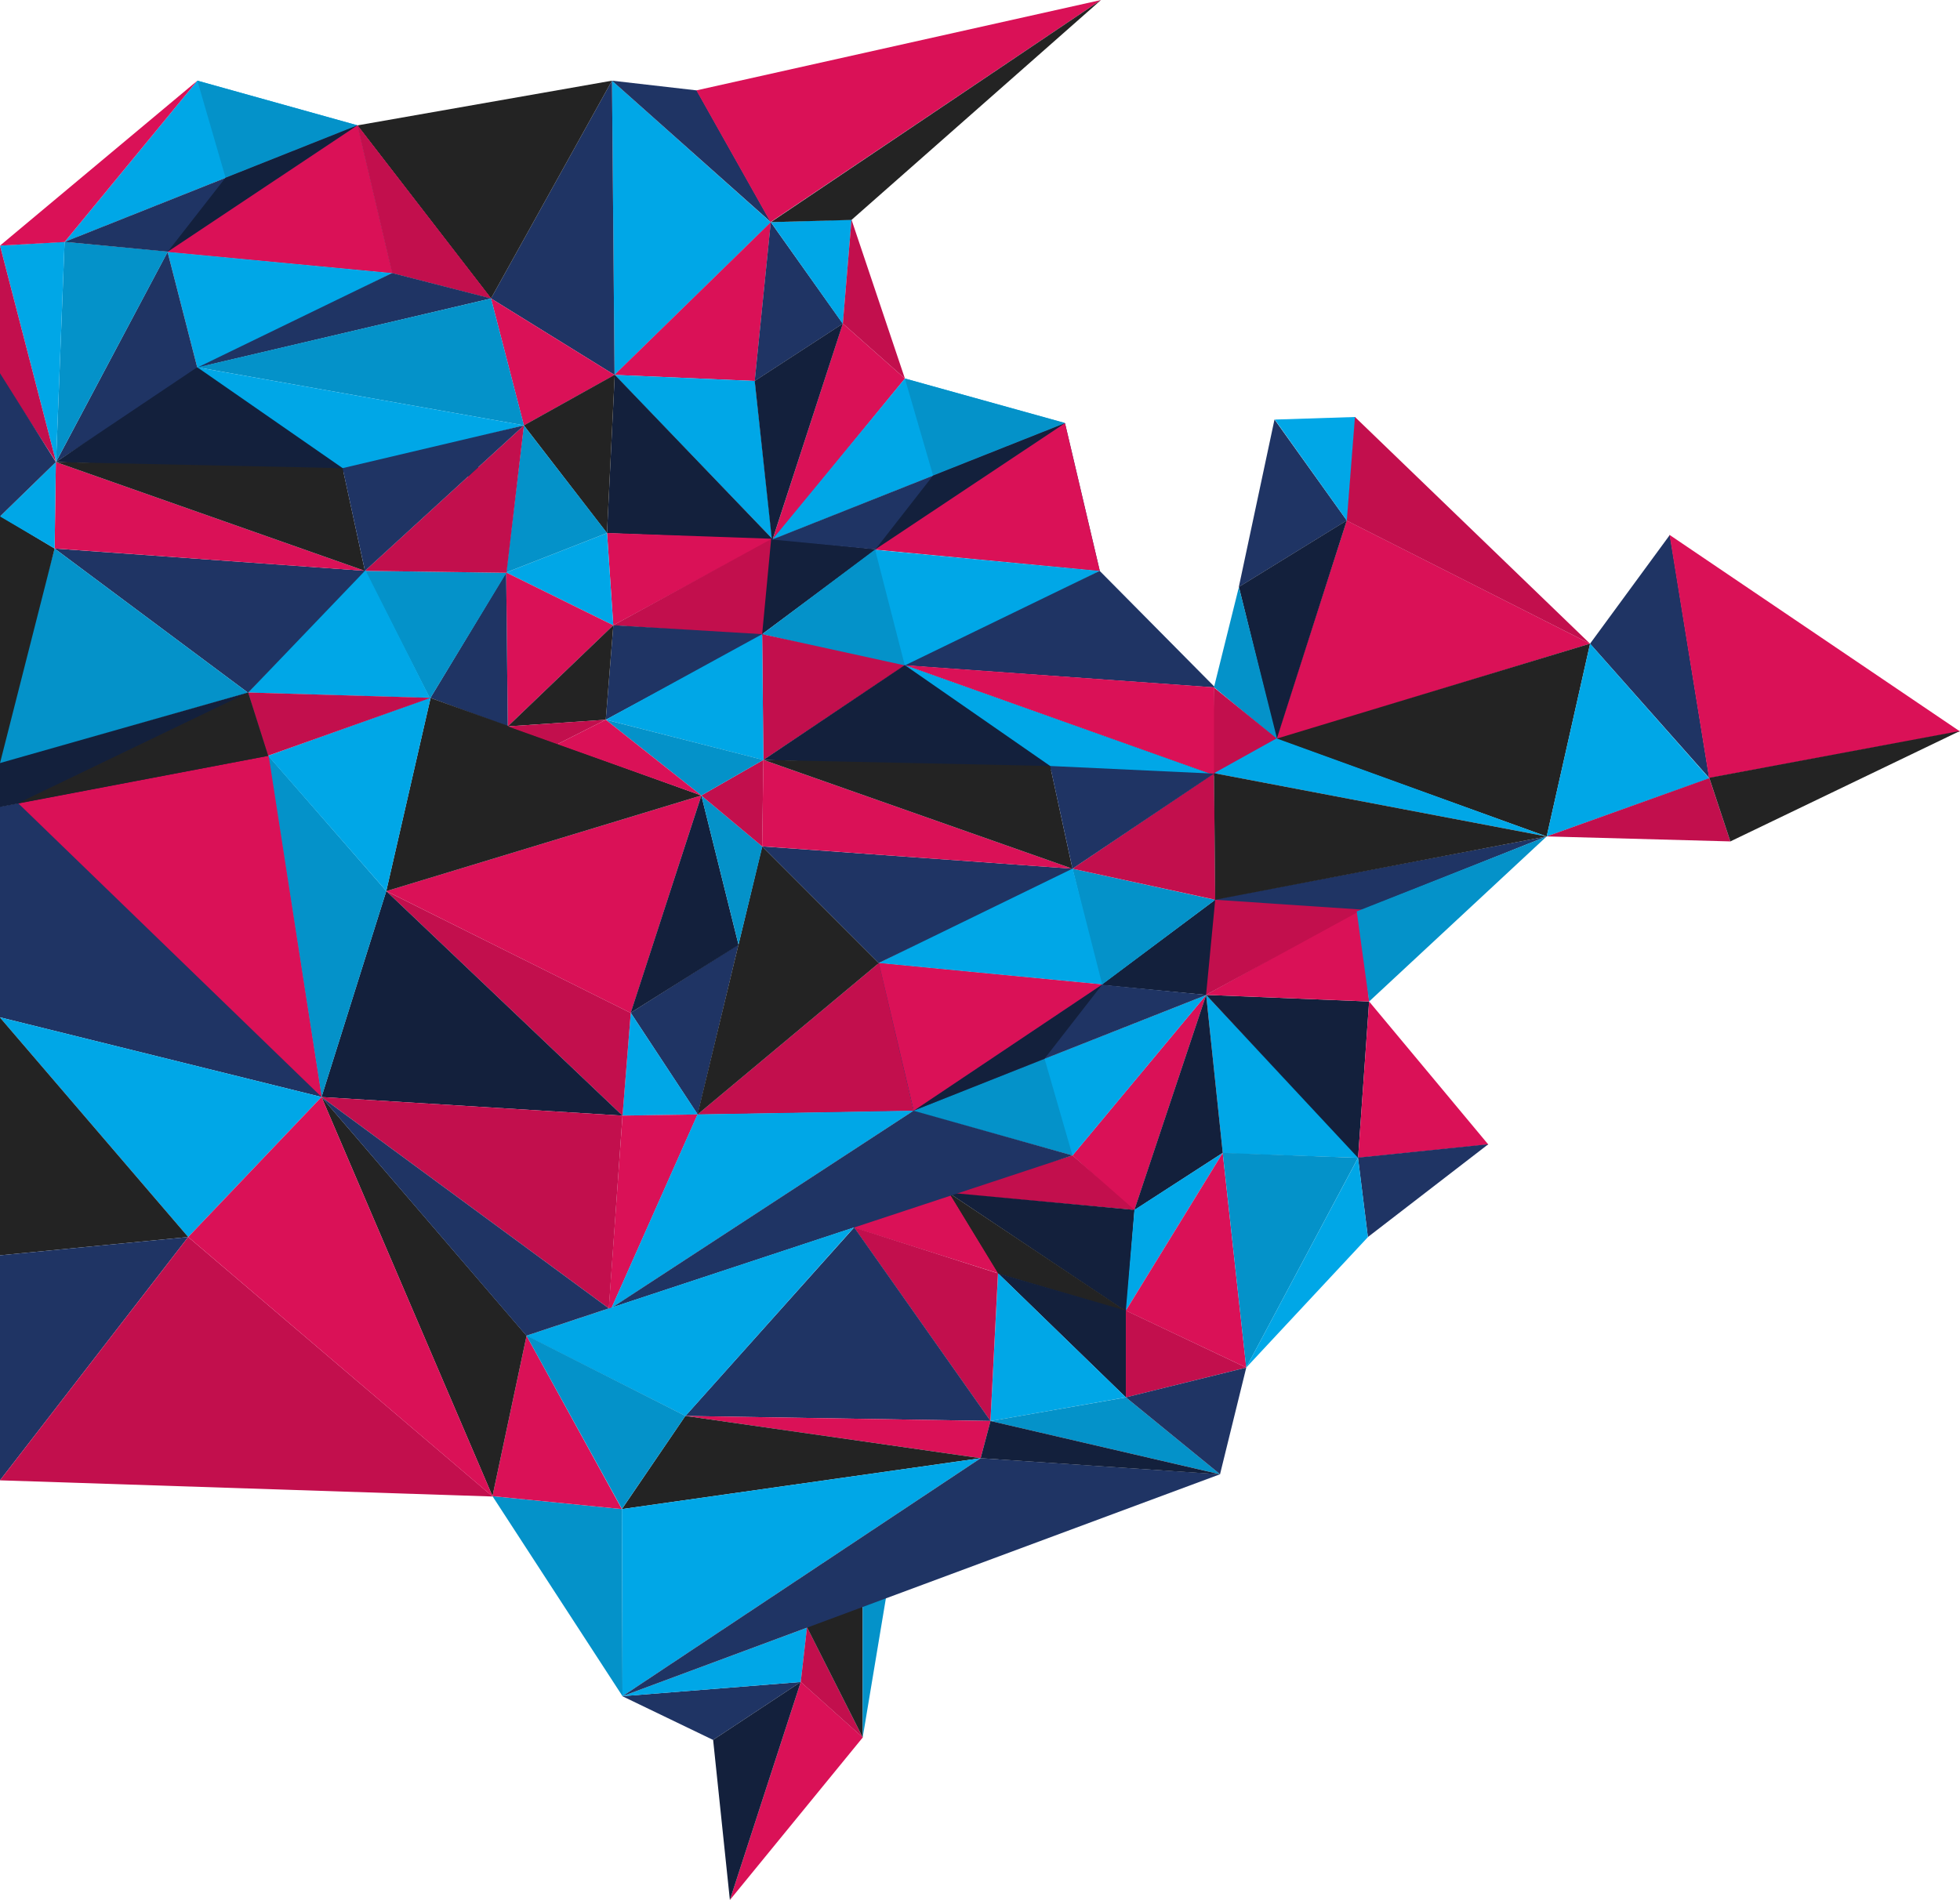 
<svg width="1579px" height="1531px" viewBox="0 0 1579 1531" version="1.1" xmlns="http://www.w3.org/2000/svg" xmlns:xlink="http://www.w3.org/1999/xlink">
    <!-- Generator: Sketch 49.2 (51160) - http://www.bohemiancoding.com/sketch -->
    <desc>Created with Sketch.</desc>
    <defs></defs>
    <g id="Website---PreSales" stroke="none" stroke-width="1" fill="none" fill-rule="evenodd">
        <g id="Homepage-January---2500px" transform="translate(0, -114)">
            <g id="Group-6" transform="translate(-5, 114)">
                <polygon id="Path-2" fill="#00A7E7" points="498.021 65.006 626 179.149 500.088 302.132"></polygon>
                <polygon id="Path-2" fill="#1F3464" points="498.021 65.006 400.552 240.489 500.088 302.132"></polygon>
                <polygon id="Path-2" fill="#232323" points="498.021 65.006 400.552 240.489 292.949 101.031"></polygon>
                <polygon id="Path-2" fill="#DA1157" points="427.041 342.828 400.552 240.489 500.088 302.132"></polygon>
                <polygon id="Path-2-Copy-5" fill="#1F3464" transform="translate(562, 122) scale(-1, 1) translate(-562, -122) " points="557.7 72.834 626 65 498 179"></polygon>
                <polygon id="Path-2-Copy" fill="#DA1157" points="626 179 613.044 307 500 302.107"></polygon>
                <polygon id="Path-2-Copy-9" fill="#00A7E7" transform="translate(563.558, 368.039) scale(-1, -1) translate(-563.558, -368.039) " points="500.117 302.078 627 434 514.032 429.101"></polygon>
                <polygon id="Path-2-Copy-12" fill="#13203C" points="500.235 301.959 628 435 494 429.587"></polygon>
                <polygon id="Path-2-Copy-12" fill="#232323" points="500.235 301.959 427.034 342.781 494 429.587"></polygon>
                <polygon id="Path-2-Copy-13" fill="#DA1157" points="494.061 429.488 628 434.162 499.07 503.857"></polygon>
                <polygon id="Path-2-Copy-13" fill="#00A7E7" points="494.061 429.488 412.776 461.294 499.07 503.857"></polygon>
                <polygon id="Path-2-Copy-13" fill="#DA1157" points="414.069 585.34 412.776 461.294 499.07 503.857"></polygon>
                <polygon id="Path-2-Copy-13" fill="#1F3464" points="414.069 585.34 412.776 461.294 351.744 562.342"></polygon>
                <polygon id="Path-2-Copy-13" fill="#0492C9" points="494.061 429.488 412.776 461.294 427.033 342.778"></polygon>
                <polygon id="Path-2-Copy-14" fill="#C20F4D" transform="translate(563, 473) scale(-1, -1) translate(-563, -473) " points="506.556 434 627 442.133 499 512"></polygon>
                <polygon id="Path-2-Copy-18" fill="#1F3464" points="499.113 503.793 621 511.118 493 580"></polygon>
                <polygon id="Path-2-Copy-18" fill="#232323" points="499.113 503.793 414.089 585.305 493 580"></polygon>
                <polygon id="Path-2-Copy-6" fill="#DA1157" points="892 0 625.701 179 624.346 176.59 566 72.833"></polygon>
                <polygon id="Path-2-Copy-2" fill="#1F3464" points="625.947 179 684 260.808 613 307"></polygon>
                <polygon id="Path-2-Copy-22" fill="#1F3464" points="1031.76 338 1090 419.415 1003 473"></polygon>
                <polygon id="Path-2-Copy-4" fill="#00A7E7" transform="translate(658.5, 219) scale(-1, 1) translate(-658.5, -219) " points="626 177 691 179.012 632.977 261"></polygon>
                <polygon id="Path-2-Copy-23" fill="#00A7E7" transform="translate(1064.5, 378) scale(-1, 1) translate(-1064.5, -378) " points="1032 336 1097 338.084 1038.603 420"></polygon>
                <polygon id="Path-2-Copy-8" fill="#DA1157" transform="translate(680.517, 348.34) scale(-1, 1) translate(-680.517, -348.34) " points="627 305.018 677.066 260.681 734.035 436"></polygon>
                <polygon id="Path-2-Copy-24" fill="#DA1157" transform="translate(1159.5, 507.722) scale(-1, 1) translate(-1159.5, -507.722) " points="1033 518.681 1229.073 419.445 1286 596"></polygon>
                <polygon id="Path-2-Copy-24" fill="#232323" transform="translate(1159.497, 596.344) scale(-1, 1) translate(-1159.497, -596.344) " points="1033.001 518.658 1067.965 674.029 1285.994 595.338"></polygon>
                <polygon id="Path-2-Copy-15" fill="#13203C" transform="translate(665, 472.5) scale(-1, 1) translate(-665, -472.5) " points="619 442.559 703.72 434 711 511"></polygon>
                <polygon id="Path-2-Copy-16" fill="#0492C9" transform="translate(677, 490) scale(-1, 1) translate(-677, -490) " points="619 538 643.006 442 735 511.02"></polygon>
                <polygon id="Path-2-Copy-16" fill="#C20F4D" transform="translate(676.5, 561.705) scale(-1, 1) translate(-676.5, -561.705) " points="619 536.187 733.02 612.41 734 511"></polygon>
                <polygon id="Path-2-Copy-16" fill="#00A7E7" transform="translate(556.535, 561.689) scale(-1, 1) translate(-556.535, -561.689) " points="620.026 579.953 493.044 612.379 494.07 511"></polygon>
                <polygon id="Path-2-Copy-17" fill="#00A7E7" transform="translate(800.5, 490.5) scale(-1, 1) translate(-800.5, -490.5) " points="866.602 538 710 460.073 891 443"></polygon>
                <polygon id="Path-2-Copy-8" fill="#00A7E7" transform="translate(745, 370) scale(-1, 1) translate(-745, -370) " points="627 341 756 305 863 435"></polygon>
                <polygon id="Path-2-Copy-8" fill="#0492C9" transform="translate(798.5, 344) scale(-1, 1) translate(-798.5, -344) " points="734 340.818 863 305 840.333 383"></polygon>
                <polygon id="Path-2-Copy-11" fill="#1F3464" transform="translate(759, 400.5) scale(-1, 1) translate(-759, -400.5) " points="627 460 655.019 341 891 434.745"></polygon>
                <polygon id="Path-2-Copy-11" fill="#13203C" transform="translate(786.5, 392) scale(-1, 1) translate(-786.5, -392) " points="863 443 710 341 816.368 383.235"></polygon>
                <polygon id="Path-2-Copy-11" fill="#DA1157" transform="translate(800.5, 400.5) scale(-1, 1) translate(-800.5, -400.5) " points="710 460 738.012 341 891 442.824"></polygon>
                <polygon id="Path-2-Copy-21" fill="#1F3464" transform="translate(859, 507) scale(-1, 1) translate(-859, -507) " points="734 554 827.09 460 984 536.162"></polygon>
                <polygon id="Path-2-Copy-21" fill="#DA1157" transform="translate(859, 580.5) scale(-1, 1) translate(-859, -580.5) " points="734.864 553.845 734 625 984 536"></polygon>
                <polygon id="Path-2-Copy-21" fill="#13203C" transform="translate(802.012, 580.5) scale(-1, 1) translate(-802.012, -580.5) " points="984 612.32 620.024 625 870.28 536"></polygon>
                <polygon id="Path-2-Copy-21" fill="#00A7E7" transform="translate(859, 580.5) scale(-1, 1) translate(-859, -580.5) " points="864.728 618.77 734 625 984 536"></polygon>
                <polygon id="Path-2-Copy-7" fill="#232323" transform="translate(759, 89.5) scale(-1, -1) translate(-759, -89.5) " points="827.026 1.785 892 1.13686838e-13 626 179"></polygon>
                <polygon id="Path-2-Copy-3" fill="#13203C" transform="translate(648.497, 348.38) scale(1, -1) translate(-648.497, -348.38) " points="626.961 260.761 684.002 436.002 612.992 389.81"></polygon>
                <polygon id="Path-2-Copy-25" fill="#13203C" transform="translate(1046.524, 507.673) scale(1, -1) translate(-1046.524, -507.673) " points="1033.397 419.346 1090.005 596 1003.042 542.417"></polygon>
                <polygon id="Path-2-Copy-25" fill="#0492C9" transform="translate(1008.5, 534.5) scale(1, -1) translate(-1008.5, -534.5) " points="1034 473 983 515.202 1003.073 596"></polygon>
                <polygon id="Path-2-Copy-25" fill="#C20F4D" transform="translate(1008.5, 589) scale(1, -1) translate(-1008.5, -589) " points="1034 582.565 983 624 983 554"></polygon>
                <polygon id="Path-2-Copy-25" fill="#00A7E7" transform="translate(1116.991, 634.503) scale(1, -1) translate(-1116.991, -634.503) " points="1033.382 674.005 1250.982 595 983 645.975"></polygon>
                <polygon id="Path-2-Copy-10" fill="#C20F4D" transform="translate(709, 241) scale(1, -1) translate(-709, -241) " points="734 177 690.984 305 684 221.292"></polygon>
                <polygon id="Path-2-Copy-2" fill="#1F3464" points="506.33 1366.757 650.114 1355.31 579.454 1402"></polygon>
                <polygon id="Path-2-Copy-4" fill="#00A7E7" transform="translate(580.772, 1339.176) scale(-1, 1) translate(-580.772, -1339.176) " points="506.411 1311.561 655.131 1366.792 511.437 1355.321"></polygon>
                <polygon id="Path-2-Copy-8" fill="#DA1157" transform="translate(646.54, 1443.125) scale(-1, 1) translate(-646.54, -1443.125) " points="593 1399.996 642.967 1355.25 700.079 1531"></polygon>
                <polygon id="Path-2-Copy-3" fill="#13203C" transform="translate(614.799, 1443.152) scale(1, -1) translate(-614.799, -1443.152) " points="593.003 1355.303 650.098 1531 579.499 1484.343"></polygon>
                <polygon id="Path-2-Copy-10" fill="#C20F4D" transform="translate(675.045, 1355.592) scale(1, -1) translate(-675.045, -1355.592) " points="700 1311.184 655.131 1400 650.09 1355.902"></polygon>
                <polygon id="Path-2-Copy-10" fill="#232323" transform="translate(677, 1345.5) scale(1, -1) translate(-677, -1345.5) " points="700 1291 654 1381.972 700 1400"></polygon>
                <polygon id="Path-2-Copy-10" fill="#0492C9" transform="translate(709.5, 1343) scale(1, -1) translate(-709.5, -1343) " points="700 1286 719 1400 700 1394.457"></polygon>
                <polygon id="Path-2-Copy-26" fill="#C20F4D" transform="translate(1187.969, 427.336) scale(1, -1) translate(-1187.969, -427.336) " points="1285.938 336 1096.566 518.672 1090 435.125"></polygon>
                <polygon id="Path-2-Copy-26" fill="#1F3464" transform="translate(1333.982, 529) scale(1, -1) translate(-1333.982, -529) " points="1285.963 539.317 1382 431 1350.26 627"></polygon>
                <polygon id="Path-2-Copy-26" fill="#DA1157" transform="translate(1467, 529) scale(1, -1) translate(-1467, -529) " points="1584 468.613 1381.835 431 1350 627"></polygon>
                <polygon id="Path-2-Copy-26" fill="#00A7E7" transform="translate(1316.5, 596.339) scale(1, -1) translate(-1316.5, -596.339) " points="1285.975 674 1382 565.436 1251 518.677"></polygon>
                <polygon id="Path-2-Copy-26" fill="#C20F4D" transform="translate(1325.011, 652.5) scale(1, -1) translate(-1325.011, -652.5) " points="1399 627 1382.056 678 1251.023 631.025"></polygon>
                <polygon id="Path-2-Copy-26" fill="#232323" transform="translate(1483, 633.5) scale(1, -1) translate(-1483, -633.5) " points="1398.995 589 1382 640.274 1584 678"></polygon>
                <path d="M282.5,648.5 L284,650" id="Line-2" stroke="#979797" stroke-linecap="square" transform="translate(283.5, 649.5) scale(-1, -1) translate(-283.5, -649.5) "></path>
                <polygon id="Path-2-Copy-9" fill="#00A7E7" points="976.68 801.695 1100 933 990.095 929.313"></polygon>
                <polygon id="Path-2-Copy-12" fill="#13203C" transform="translate(1042.304, 867.333) scale(-1, -1) translate(-1042.304, -867.333) " points="985.506 801.667 1107.978 933 976.629 927.667"></polygon>
                <polygon id="Path-2-Copy-12" fill="#DA1157" transform="translate(1151.537, 869.984) scale(-1, -1) translate(-1151.537, -869.984) " points="1204 806.988 1099.074 817.727 1195.098 932.98"></polygon>
                <polygon id="Path-2-Copy-12" fill="#1F3464" transform="translate(1151.5, 959.397) scale(-1, -1) translate(-1151.5, -959.397) " points="1204 985.996 1099 996.793 1196.013 922"></polygon>
                <polygon id="Path-2-Copy-13" fill="#DA1157" transform="translate(1042.278, 770) scale(-1, -1) translate(-1042.278, -770) " points="976.556 733 1108 738.336 984.082 807"></polygon>
                <polygon id="Path-2-Copy-14" fill="#C20F4D" points="983.556 724 1104 732.133 976 802"></polygon>
                <polygon id="Path-2-Copy-18" fill="#1F3464" transform="translate(1116.5, 703.5) scale(-1, -1) translate(-1116.5, -703.5) " points="1130.123 674 1251 682.115 982 733"></polygon>
                <polygon id="Path-2-Copy-18" fill="#0492C9" transform="translate(1174.5, 740.5) scale(-1, -1) translate(-1174.5, -740.5) " points="1251 746.604 1241.018 674 1098.001 807"></polygon>
                <polygon id="Path-2-Copy-22" fill="#1F3464" transform="translate(556.551, 829.506) scale(-1, -1) translate(-556.551, -829.506) " points="546.039 761 600 842.953 513.103 898.013"></polygon>
                <polygon id="Path-2-Copy-23" fill="#00A7E7" transform="translate(536.818, 857.514) scale(1, -1) translate(-536.818, -857.514) " points="506.475 816.098 567.161 816.999 513.134 898.93"></polygon>
                <polygon id="Path-2-Copy-23" fill="#DA1157" transform="translate(531, 979) scale(1, -1) translate(-531, -979) " points="506.504 1059.068 567 1060 495 898"></polygon>
                <polygon id="Path-2-Copy-8" fill="#DA1157" transform="translate(922.866, 888.844) scale(1, -1) translate(-922.866, -888.844) " points="869.014 846.663 918.563 801.687 976.719 976"></polygon>
                <polygon id="Path-2-Copy-8" fill="#C20F4D" transform="translate(844, 952.991) scale(1, -1) translate(-844, -952.991) " points="869.021 975 919 930.981 769 944.464"></polygon>
                <polygon id="Path-2-Copy-8" fill="#13203C" transform="translate(844, 1009) scale(1, -1) translate(-844, -1009) " points="912.412 961 919 1043.066 769 1057"></polygon>
                <polygon id="Path-2-Copy-8" fill="#232323" transform="translate(841, 1009) scale(1, -1) translate(-841, -1009) " points="913 961 808.727 991.746 769 1057"></polygon>
                <polygon id="Path-2-Copy-8" fill="#DA1157" transform="translate(749, 993.5) scale(1, -1) translate(-749, -993.5) " points="809 961 689 998.984 769.408 1026"></polygon>
                <polygon id="Path-2-Copy-24" fill="#DA1157" transform="translate(443.123, 728.619) scale(1, -1) translate(-443.123, -728.619) " points="316.215 739.194 513.125 640.967 570.032 816.27"></polygon>
                <polygon id="Path-2-Copy-24" fill="#232323" transform="translate(443.074, 640.242) scale(1, -1) translate(-443.074, -640.242) " points="316.15 562.395 351.857 718.09 570 639.507"></polygon>
                <polygon id="Path-2-Copy-15" fill="#13203C" transform="translate(938, 763.346) scale(1, -1) translate(-938, -763.346) " points="892 733.006 976.624 725 984 801.693"></polygon>
                <polygon id="Path-2-Copy-16" fill="#0492C9" transform="translate(926.5, 747) scale(1, -1) translate(-926.5, -747) " points="869 794 891.969 700 984 768.943"></polygon>
                <polygon id="Path-2-Copy-16" fill="#C20F4D" transform="translate(926.476, 674) scale(1, -1) translate(-926.476, -674) " points="868.952 648.002 983.062 725 984 623"></polygon>
                <polygon id="Path-2-Copy-16" fill="#232323" transform="translate(1116.991, 674) scale(1, -1) translate(-1116.991, -674) " points="1250.982 674 983 725 983.967 623"></polygon>
                <polygon id="Path-2-Copy-17" fill="#00A7E7" transform="translate(802.932, 745.635) scale(1, -1) translate(-802.932, -745.635) " points="868.676 793.27 712.898 715.28 892.966 698"></polygon>
                <polygon id="Path-2-Copy-8" fill="#00A7E7" transform="translate(858.344, 866.381) scale(1, -1) translate(-858.344, -866.381) " points="740 837.635 869.115 801.772 976.687 930.991"></polygon>
                <polygon id="Path-2-Copy-8" fill="#0492C9" transform="translate(804.5, 892) scale(1, -1) translate(-804.5, -892) " points="740 888.915 869 853 846.483 931"></polygon>
                <polygon id="Path-2-Copy-11" fill="#1F3464" transform="translate(844.5, 835.5) scale(1, -1) translate(-844.5, -835.5) " points="712 895 740.698 776 977 869.323"></polygon>
                <polygon id="Path-2-Copy-11" fill="#13203C" transform="translate(817, 844.129) scale(1, -1) translate(-817, -844.129) " points="892.998 895 741 793.258 846.503 835.216"></polygon>
                <polygon id="Path-2-Copy-19" fill="#C20F4D" transform="translate(653.895, 837.068) scale(1, -1) translate(-653.895, -837.068) " points="566.789 776 741 778.905 713.036 898.137"></polygon>
                <polygon id="Path-2-Copy-19" fill="#00A7E7" transform="translate(619.307, 974.473) scale(1, -1) translate(-619.307, -974.473) " points="566.898 1050.965 741 1053.946 497.614 895"></polygon>
                <polygon id="Path-2-Copy-19" fill="#1F3464" transform="translate(683.645, 974.224) scale(1, -1) translate(-683.645, -974.224) " points="869 1017.435 740.934 1053.449 498.29 895"></polygon>
                <polygon id="Path-2-Copy-20" fill="#232323" transform="translate(639.951, 790.045) scale(1, -1) translate(-639.951, -790.045) " points="566.889 682 713.012 804.045 619.019 898.089"></polygon>
                <polygon id="Path-2-Copy-11" fill="#DA1157" transform="translate(803, 835.5) scale(1, -1) translate(-803, -835.5) " points="713 895 741.091 776 893 877.76"></polygon>
                <polygon id="Path-2-Copy-21" fill="#1F3464" transform="translate(744, 729) scale(1, -1) translate(-744, -729) " points="619.001 776 712.931 682 869 758.043"></polygon>
                <polygon id="Path-2-Copy-21" fill="#DA1157" transform="translate(744, 656.157) scale(1, -1) translate(-744, -656.157) " points="619 630.353 619.995 700 869 612.313"></polygon>
                <polygon id="Path-2-Copy-21" fill="#232323" transform="translate(744.509, 656.162) scale(1, -1) translate(-744.509, -656.162) " points="851.043 695.085 620.019 700 869 612.324"></polygon>
                <polygon id="Path-2-Copy-21" fill="#1F3464" transform="translate(916.999, 658.609) scale(1, -1) translate(-916.999, -658.609) " points="983 693.826 850.998 699.99 869.005 617.229"></polygon>
                <polygon id="Path-2-Copy-17" fill="#00A7E7" transform="translate(230.487, 250.453) scale(-1, 1) translate(-230.487, -250.453) " points="296.576 298 139.974 220.073 321 202.906"></polygon>
                <polygon id="Path-2-Copy-17" fill="#1F3464" transform="translate(107.278, 287.596) scale(-1, 1) translate(-107.278, -287.596) " points="50.159 298 164.398 372.191 74.557 203"></polygon>
                <polygon id="Path-2-Copy-17" fill="#0492C9" transform="translate(95.202, 283.517) scale(-1, 1) translate(-95.202, -283.517) " points="133.373 194.843 140.245 372.191 50.159 202.675"></polygon>
                <polygon id="Path-2-Copy-17" fill="#00A7E7" transform="translate(31.016, 283.517) scale(-1, 1) translate(-31.016, -283.517) " points="5 194.843 11.872 372.191 57.031 197.904"></polygon>
                <polygon id="Path-2-Copy-17" fill="#C20F4D" transform="translate(27.58, 285.048) scale(-1, 1) translate(-27.58, -285.048) " points="50.159 302.242 5 372.191 50.159 197.904"></polygon>
                <polygon id="Path-2-Copy-8" fill="#00A7E7" transform="translate(175, 130) scale(-1, 1) translate(-175, -130) " points="57 101 186 65 293 195"></polygon>
                <polygon id="Path-2-Copy-8" fill="#DA1157" transform="translate(84.5, 131.458) scale(-1, 1) translate(-84.5, -131.458) " points="164 197.915 5 65 112 195"></polygon>
                <polygon id="Path-2-Copy-8" fill="#0492C9" transform="translate(228.504, 104) scale(-1, 1) translate(-228.504, -104) " points="164 101.012 293.008 65 270.341 143"></polygon>
                <polygon id="Path-2-Copy-11" fill="#1F3464" transform="translate(189.039, 160.5) scale(-1, 1) translate(-189.039, -160.5) " points="57.077 220 85.096 101 321 194.902"></polygon>
                <polygon id="Path-2-Copy-11" fill="#13203C" transform="translate(216.5, 152) scale(-1, 1) translate(-216.5, -152) " points="293 203 140 101 246.368 143.235"></polygon>
                <polygon id="Path-2-Copy-11" fill="#DA1157" transform="translate(230.496, 160.5) scale(-1, 1) translate(-230.496, -160.5) " points="139.991 220 168.003 101 321 202.966"></polygon>
                <polygon id="Path-2-Copy-11" fill="#C20F4D" transform="translate(346.828, 170.743) scale(-1, 1) translate(-346.828, -170.743) " points="372.656 220 400.668 101 292.988 240.486"></polygon>
                <polygon id="Path-2-Copy-11" fill="#C20F4D" transform="translate(346.828, 170.743) scale(-1, 1) translate(-346.828, -170.743) " points="372.656 220 400.668 101 292.988 240.486"></polygon>
                <polygon id="Path-2-Copy-21" fill="#1F3464" transform="translate(282.343, 258.081) scale(-1, 1) translate(-282.343, -258.081) " points="164 240.483 243.777 220 400.687 296.162"></polygon>
                <polygon id="Path-2-Copy-21" fill="#0492C9" transform="translate(295.544, 291.604) scale(-1, 1) translate(-295.544, -291.604) " points="190.511 240.483 164.001 342.725 427.088 296"></polygon>
                <polygon id="Path-2-Copy-21" fill="#13203C" transform="translate(232.012, 340.5) scale(-1, 1) translate(-232.012, -340.5) " points="414 372.32 50.024 385 300.28 296"></polygon>
                <polygon id="Path-2-Copy-21" fill="#00A7E7" transform="translate(295.6, 337.385) scale(-1, 1) translate(-295.6, -337.385) " points="307.927 378.77 164 342.726 427.2 296"></polygon>
                <polygon id="Path-2-Copy-16" fill="#0492C9" transform="translate(356, 511.475) scale(1, -1) translate(-356, -511.475) " points="299 562.95 351.408 460 413.001 561.429"></polygon>
                <polygon id="Path-2-Copy-16" fill="#C20F4D" transform="translate(363.025, 402.162) scale(1, -1) translate(-363.025, -402.162) " points="298.952 344.326 427.098 461.556 413.062 342.768"></polygon>
                <polygon id="Path-2-Copy-17" fill="#00A7E7" transform="translate(278.081, 510.21) scale(1, -1) translate(-278.081, -510.21) " points="298.676 562.419 204.808 462.363 351.355 458"></polygon>
                <polygon id="Path-2-Copy-21" fill="#1F3464" transform="translate(174, 500.108) scale(1, -1) translate(-174, -500.108) " points="49.001 558.215 204.851 442 299 540.258"></polygon>
                <polygon id="Path-2-Copy-21" fill="#0492C9" transform="translate(102.634, 529.391) scale(1, -1) translate(-102.634, -529.391) " points="49.001 616.781 204.851 500.566 0.418 442"></polygon>
                <polygon id="Path-2-Copy-21" fill="#232323" transform="translate(27.001, 515.256) scale(1, -1) translate(-27.001, -515.256) " points="49.001 588.512 5 614.909 5 415.603"></polygon>
                <polygon id="Path-2-Copy-21" fill="#DA1157" transform="translate(174, 416.157) scale(1, -1) translate(-174, -416.157) " points="49 390.353 49.995 460 299 372.313"></polygon>
                <polygon id="Path-2-Copy-21" fill="#00A7E7" transform="translate(27.498, 407.138) scale(1, -1) translate(-27.498, -407.138) " points="49 372.314 49.995 441.961 5 398.118"></polygon>
                <polygon id="Path-2-Copy-21" fill="#1F3464" transform="translate(27.498, 358.461) scale(1, -1) translate(-27.498, -358.461) " points="5 416.157 49.995 344.609 5 300.766"></polygon>
                <polygon id="Path-2-Copy-21" fill="#232323" transform="translate(174.509, 416.162) scale(1, -1) translate(-174.509, -416.162) " points="281.043 455.085 50.019 460 299 372.324"></polygon>
                <polygon id="Path-2-Copy-21" fill="#1F3464" transform="translate(354.061, 401.37) scale(1, -1) translate(-354.061, -401.37) " points="427.123 459.99 280.998 425.511 299.005 342.749"></polygon>
                <polygon id="Path-2-Copy-3" fill="#13203C" transform="translate(954.432, 888.41) scale(-1, 1) translate(-954.432, -888.41) " points="932.172 801.695 990.074 975.125 918.789 928.957"></polygon>
                <polygon id="Path-2-Copy-3" fill="#00A7E7" transform="translate(951.017, 992.542) scale(-1, 1) translate(-951.017, -992.542) " points="990.059 1056.137 983.118 974.869 911.975 928.947"></polygon>
                <polygon id="Path-2-Copy-3" fill="#DA1157" transform="translate(960.5, 1015.467) scale(-1, 1) translate(-960.5, -1015.467) " points="1009 1056.075 912 1102 930.977 928.935 932.6 931.651"></polygon>
                <polygon id="Path-2-Copy-3" fill="#0492C9" transform="translate(1044.542, 1015.482) scale(-1, 1) translate(-1044.542, -1015.482) " points="990.021 932.972 1080.122 1102 1099.063 928.964"></polygon>
                <polygon id="Path-2-Copy-3" fill="#00A7E7" transform="translate(1057.969, 1017.51) scale(-1, 1) translate(-1057.969, -1017.51) " points="1016.87 933 1107 1102.019 1008.939 996.851"></polygon>
                <polygon id="Path-2-Copy-3" fill="#C20F4D" transform="translate(960.5, 1091) scale(-1, 1) translate(-960.5, -1091) " points="1009 1056 912 1101.995 1009 1126"></polygon>
                <polygon id="Path-2-Copy-3" fill="#13203C" transform="translate(860.5, 1076) scale(-1, 1) translate(-860.5, -1076) " points="809 1056.079 912 1026 809 1126"></polygon>
                <polygon id="Path-2-Copy-3" fill="#00A7E7" transform="translate(857.462, 1085.553) scale(-1, 1) translate(-857.462, -1085.553) " points="912 1145.105 905.866 1026 802.923 1125.967"></polygon>
                <polygon id="Path-2-Copy-3" fill="#0492C9" transform="translate(895.5, 1157) scale(-1, 1) translate(-895.5, -1157) " points="988 1145.079 803 1188 878.934 1126"></polygon>
                <polygon id="Path-2-Copy-3" fill="#C20F4D" transform="translate(751, 1067) scale(-1, 1) translate(-751, -1067) " points="699.073 1145 693 1026.082 809 989"></polygon>
                <polygon id="Path-2-Copy-3" fill="#1F3464" transform="translate(680.091, 1067) scale(-1, 1) translate(-680.091, -1067) " points="557.183 1145 803 1140.966 667.043 989"></polygon>
                <polygon id="Path-2-Copy-3" fill="#DA1157" transform="translate(680.066, 1157.978) scale(-1, 1) translate(-680.066, -1157.978) " points="557.132 1144.992 803 1140.956 565.125 1175"></polygon>
                <polygon id="Path-2-Copy-3" fill="#232323" transform="translate(650.51, 1178.47) scale(-1, 1) translate(-650.51, -1178.47) " points="795.02 1216 743.906 1140.939 506 1174.996"></polygon>
                <polygon id="Path-2-Copy-3" fill="#00A7E7" transform="translate(650.5, 1270.877) scale(-1, 1) translate(-650.5, -1270.877) " points="795 1215.99 794.499 1366.755 506 1175"></polygon>
                <polygon id="Path-2-Copy-3" fill="#0492C9" transform="translate(454.122, 1286.174) scale(-1, 1) translate(-454.122, -1286.174) " points="402.243 1215.99 401.743 1366.755 506.501 1205.593"></polygon>
                <polygon id="Path-2-Copy-3" fill="#DA1157" transform="translate(453.871, 1146.159) scale(-1, 1) translate(-453.871, -1146.159) " points="401.743 1215.99 478.536 1076.328 506 1205.593"></polygon>
                <polygon id="Path-2-Copy-3" fill="#232323" transform="translate(346.602, 1044.763) scale(-1, 1) translate(-346.602, -1044.763) " points="429.207 883.934 263.997 1076.328 291.461 1205.593"></polygon>
                <polygon id="Path-2-Copy-3" fill="#1F3464" transform="translate(747.185, 1270.903) scale(-1, 1) translate(-747.185, -1270.903) " points="506.395 1187.903 987.974 1366.804 699.369 1175.003"></polygon>
                <polygon id="Path-2-Copy-3" fill="#13203C" transform="translate(891.498, 1166.512) scale(-1, 1) translate(-891.498, -1166.512) " points="980.041 1145.023 794.995 1188 988 1175.011"></polygon>
                <polygon id="Path-2-Copy-3" fill="#00A7E7" transform="translate(561, 1064.997) scale(-1, 1) translate(-561, -1064.997) " points="693 1076.286 564.782 1140.993 429.002 989"></polygon>
                <polygon id="Path-2-Copy-3" fill="#0492C9" transform="translate(493.086, 1145.924) scale(-1, 1) translate(-493.086, -1145.924) " points="557.173 1076 429 1140.907 480.13 1215.847"></polygon>
                <polygon id="Path-2-Copy-3" fill="#1F3464" transform="translate(960.5, 1144.956) scale(-1, 1) translate(-960.5, -1144.956) " points="933.128 1187.911 912 1102 1009 1125.96"></polygon>
                <polygon id="Path-2-Copy-25" fill="#13203C" transform="translate(556.558, 728.521) scale(-1, 1) translate(-556.558, -728.521) " points="543.096 640.988 600 816.054 513.115 761.401"></polygon>
                <polygon id="Path-2-Copy-25" fill="#0492C9" transform="translate(594.597, 701.129) scale(-1, 1) translate(-594.597, -701.129) " points="619.194 641 570 682.114 589.234 761.258"></polygon>
                <polygon id="Path-2-Copy-25" fill="#C20F4D" transform="translate(594.987, 647.141) scale(-1, 1) translate(-594.987, -647.141) " points="620.011 640.98 570.967 682 569.962 612.283"></polygon>
                <polygon id="Path-2-Copy-25" fill="#0492C9" transform="translate(556.516, 610.47) scale(-1, 1) translate(-556.516, -610.47) " points="543.033 640.989 620 579.951 493.032 612.317"></polygon>
                <polygon id="Path-2-Copy-25" fill="#DA1157" transform="translate(512.03, 610.47) scale(-1, 1) translate(-512.03, -610.47) " points="454.062 640.989 531.029 579.951 569.999 599.641"></polygon>
                <polygon id="Path-2-Copy-25" fill="#C20F4D" transform="translate(453.517, 589.796) scale(-1, 1) translate(-453.517, -589.796) " points="493.032 585.294 414.001 579.951 452.971 599.641"></polygon>
                <polygon id="Path-2-Copy-26" fill="#C20F4D" transform="translate(414.669, 808.514) scale(-1, 1) translate(-414.669, -808.514) " points="513.142 718.03 322.824 898.999 316.195 816.257"></polygon>
                <polygon id="Path-2-Copy-26" fill="#13203C" transform="translate(385.246, 808.482) scale(-1, 1) translate(-385.246, -808.482) " points="454.313 718.005 264 898.96 506.492 883.985"></polygon>
                <polygon id="Path-2-Copy-26" fill="#C20F4D" transform="translate(385.246, 969.131) scale(-1, 1) translate(-385.246, -969.131) " points="274.995 1054.277 264 898.96 506.492 883.985"></polygon>
                <polygon id="Path-2-Copy-26" fill="#1F3464" transform="translate(379.749, 980.134) scale(-1, 1) translate(-379.749, -980.134) " points="264 1054.277 330.461 1076.283 495.497 883.985"></polygon>
                <polygon id="Path-2-Copy-26" fill="#0492C9" transform="translate(268.704, 746.449) scale(-1, 1) translate(-268.704, -746.449) " points="221.182 717.987 316.227 608.951 273.336 883.947"></polygon>
                <polygon id="Path-2-Copy-26" fill="#1F3464" transform="translate(134.406, 746.47) scale(-1, 1) translate(-134.406, -746.47) " points="263.812 649.938 47.548 609 4.776 883.94 264.036 819.689"></polygon>
                <polygon id="Path-2-Copy-26" fill="#00A7E7" transform="translate(134.406, 908.228) scale(-1, 1) translate(-134.406, -908.228) " points="112.206 996.767 4.776 883.94 264.036 819.689"></polygon>
                <polygon id="Path-2-Copy-26" fill="#232323" transform="translate(80.691, 915.605) scale(-1, 1) translate(-80.691, -915.605) " points="4.776 996.767 156.381 1011.521 156.606 819.689"></polygon>
                <polygon id="Path-2-Copy-26" fill="#1F3464" transform="translate(80.803, 1094.798) scale(-1, 1) translate(-80.803, -1094.798) " points="5 996.767 156.606 1011.521 156.606 1192.828"></polygon>
                <polygon id="Path-2-Copy-26" fill="#C20F4D" transform="translate(203.446, 1101.319) scale(-1, 1) translate(-203.446, -1101.319) " points="250.286 996.767 5 1205.871 401.892 1192.828"></polygon>
                <polygon id="Path-2-Copy-26" fill="#DA1157" transform="translate(279.288, 1044.973) scale(-1, 1) translate(-279.288, -1044.973) " points="401.97 996.767 294.54 883.94 156.606 1206.006"></polygon>
                <polygon id="Path-2-Copy-26" fill="#DA1157" transform="translate(141.543, 746.374) scale(-1, 1) translate(-141.543, -746.374) " points="264.085 646.614 61.682 608.792 19 883.957"></polygon>
                <polygon id="Path-2-Copy-26" fill="#00A7E7" transform="translate(286.5, 640) scale(-1, 1) translate(-286.5, -640) " points="256.791 718 352 608.967 221 562"></polygon>
                <polygon id="Path-2-Copy-26" fill="#C20F4D" transform="translate(278.391, 583.504) scale(-1, 1) translate(-278.391, -583.504) " points="352 558.009 336.021 609 204.783 562.317"></polygon>
                <polygon id="Path-2-Copy-26" fill="#13203C" transform="translate(112.945, 604.129) scale(-1, 1) translate(-112.945, -604.129) " points="21.035 558 4.89 609.036 221 650.258 221 614.887"></polygon>
                <polygon id="Path-2-Copy-26" fill="#232323" transform="translate(120.126, 602.667) scale(-1, 1) translate(-120.126, -602.667) " points="35.398 558 19.251 609.056 221 647.334"></polygon>
            </g>
        </g>
    </g>
</svg>